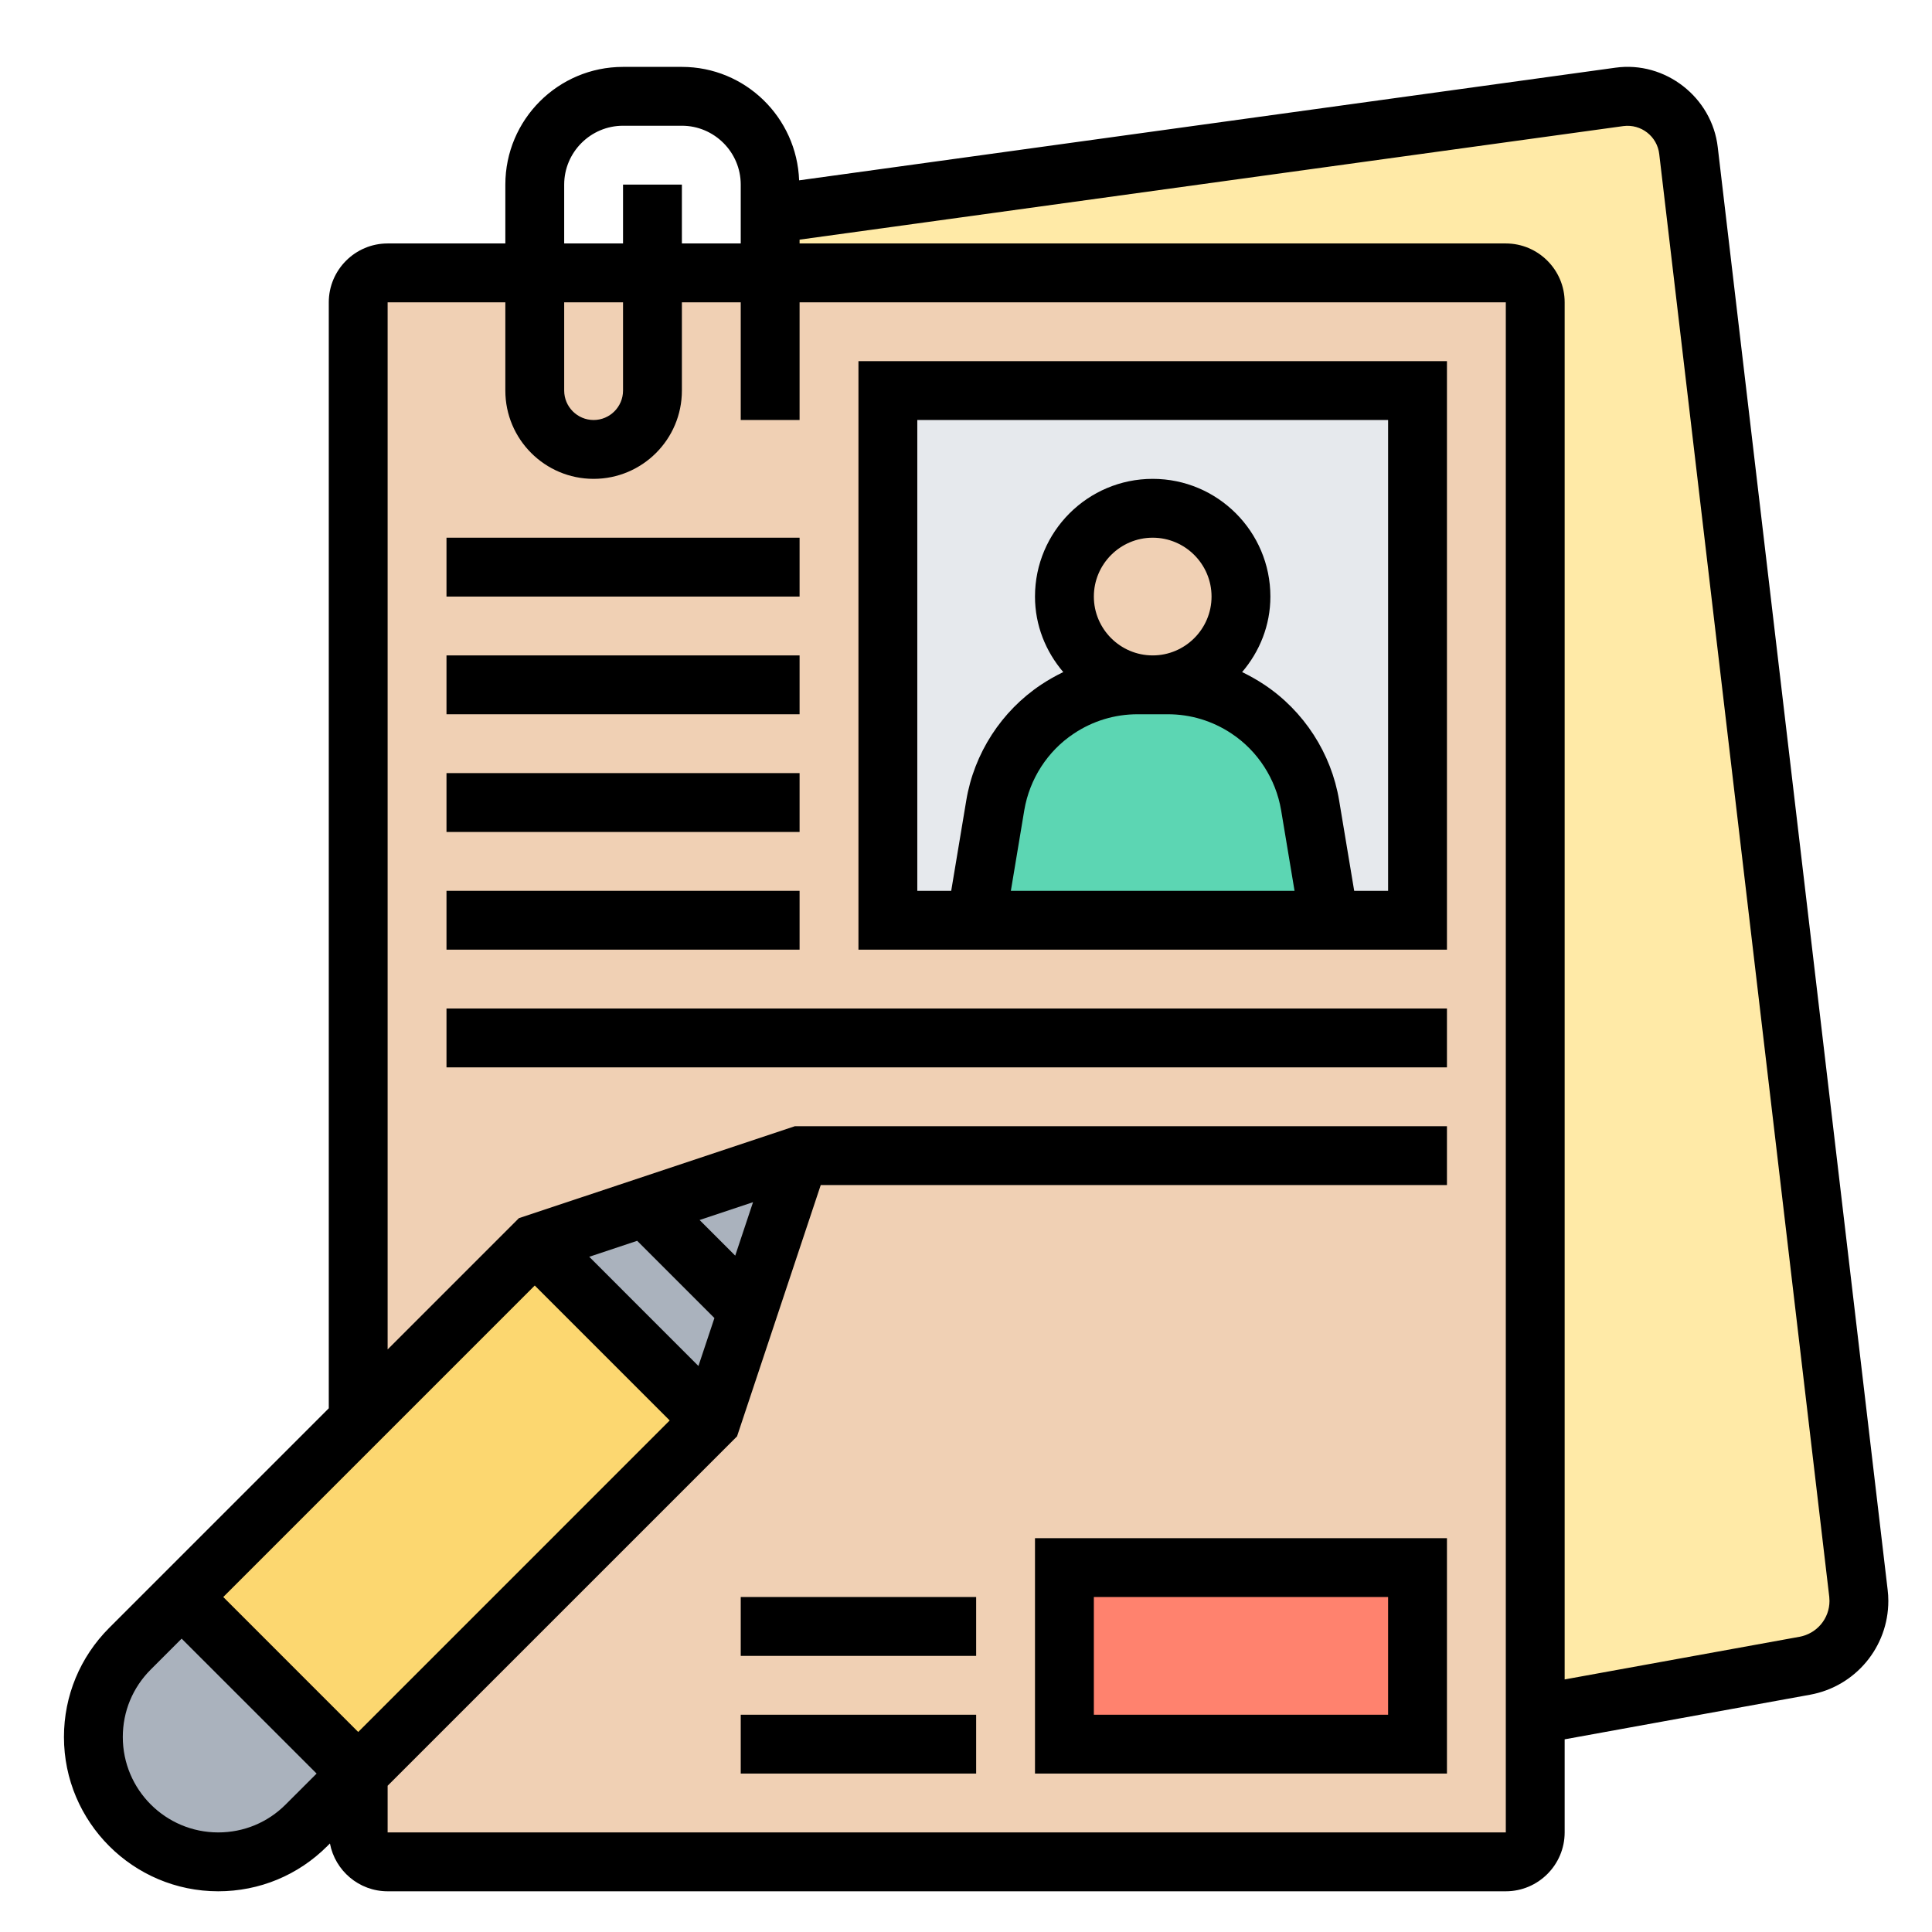 <?xml version="1.0" encoding="UTF-8"?>
<svg xmlns="http://www.w3.org/2000/svg" xmlns:xlink="http://www.w3.org/1999/xlink" width="375pt" height="375pt" viewBox="0 0 375 375" version="1.2">
<defs>
<clipPath id="clip1">
  <path d="M 12 12 L 367 12 L 367 367.098 L 12 367.098 Z M 12 12 "/>
</clipPath>
</defs>
<g id="surface1">
<rect x="0" y="0" width="375" height="375" style="fill:rgb(100%,100%,100%);fill-opacity:1;stroke:none;"/>
<rect x="0" y="0" width="375" height="375" style="fill:rgb(100%,100%,100%);fill-opacity:1;stroke:none;"/>
<rect x="0" y="0" width="375" height="375" style="fill:rgb(100%,100%,100%);fill-opacity:1;stroke:none;"/>
<path style=" stroke:none;fill-rule:nonzero;fill:rgb(100%,91.759%,65.489%);fill-opacity:1;" d="M 360.703 309.246 C 360.746 309.758 360.812 310.203 360.812 310.719 C 360.812 316.898 356.418 322.207 350.305 323.301 L 297.988 332.828 L 297.988 58.676 C 297.988 55.531 295.422 52.965 292.277 52.965 L 149.488 52.965 L 149.488 41.543 L 314.32 18.809 C 314.832 18.762 315.41 18.695 315.926 18.695 C 321.973 18.695 327.059 23.203 327.75 29.27 L 360.703 309.246 "/>
<path style=" stroke:none;fill-rule:nonzero;fill:rgb(94.119%,81.569%,70.589%);fill-opacity:1;" d="M 292.277 52.965 L 75.238 52.965 C 72.094 52.965 69.527 55.531 69.527 58.676 L 69.527 355.672 C 69.527 358.82 72.094 361.383 75.238 361.383 L 292.277 361.383 C 295.422 361.383 297.988 358.82 297.988 355.672 L 297.988 58.676 C 297.988 55.531 295.422 52.965 292.277 52.965 "/>
<path style=" stroke:none;fill-rule:nonzero;fill:rgb(100%,50.98%,43.14%);fill-opacity:1;" d="M 275.141 304.27 L 275.141 338.539 L 206.605 338.539 L 206.605 304.27 L 275.141 304.27 "/>
<path style=" stroke:none;fill-rule:nonzero;fill:rgb(66.669%,69.8%,74.12%);fill-opacity:1;" d="M 69.527 344.25 L 59.465 354.312 C 54.961 358.82 48.801 361.383 42.332 361.383 C 35.66 361.383 29.613 358.641 25.195 354.312 C 20.867 349.895 18.125 343.848 18.125 337.18 C 18.125 330.707 20.691 324.551 25.195 320.043 L 35.258 309.98 L 69.527 344.25 "/>
<path style=" stroke:none;fill-rule:nonzero;fill:rgb(66.669%,69.8%,74.12%);fill-opacity:1;" d="M 145.207 254.293 L 138.066 275.711 L 103.797 241.445 L 125.215 234.305 L 145.207 254.293 "/>
<path style=" stroke:none;fill-rule:nonzero;fill:rgb(66.669%,69.8%,74.12%);fill-opacity:1;" d="M 155.199 224.309 L 145.207 254.293 L 125.215 234.305 Z M 155.199 224.309 "/>
<path style=" stroke:none;fill-rule:nonzero;fill:rgb(98.819%,84.309%,43.919%);fill-opacity:1;" d="M 138.066 275.711 L 69.527 344.25 L 35.258 309.98 L 103.797 241.445 L 138.066 275.711 "/>
<path style=" stroke:none;fill-rule:nonzero;fill:rgb(90.199%,91.37%,92.94%);fill-opacity:1;" d="M 275.141 75.812 L 275.141 178.617 L 258.008 178.617 L 254.281 156.285 C 253.031 148.699 248.637 141.895 242.188 137.609 C 237.613 134.578 232.195 132.926 226.707 132.926 L 223.738 132.926 C 233.219 132.926 240.871 125.273 240.871 115.793 C 240.871 106.309 233.219 98.656 223.738 98.656 C 214.258 98.656 206.605 106.309 206.605 115.793 C 206.605 125.273 214.258 132.926 223.738 132.926 L 220.77 132.926 C 215.281 132.926 209.859 134.578 205.289 137.609 C 198.84 141.895 194.445 148.699 193.195 156.285 L 189.469 178.617 L 172.336 178.617 L 172.336 75.812 L 275.141 75.812 "/>
<path style=" stroke:none;fill-rule:nonzero;fill:rgb(36.079%,83.919%,70.2%);fill-opacity:1;" d="M 254.281 156.285 L 258.008 178.617 L 189.469 178.617 L 193.195 156.285 C 194.445 148.699 198.84 141.895 205.289 137.609 C 209.859 134.578 215.281 132.926 220.77 132.926 L 226.707 132.926 C 232.195 132.926 237.613 134.578 242.188 137.609 C 248.637 141.895 253.031 148.699 254.281 156.285 "/>
<path style=" stroke:none;fill-rule:nonzero;fill:rgb(94.119%,81.569%,70.589%);fill-opacity:1;" d="M 223.738 98.656 C 233.219 98.656 240.871 106.309 240.871 115.793 C 240.871 125.273 233.219 132.926 223.738 132.926 C 214.258 132.926 206.605 125.273 206.605 115.793 C 206.605 106.309 214.258 98.656 223.738 98.656 "/>
<path style=" stroke:none;fill-rule:nonzero;fill:rgb(0%,0%,0%);fill-opacity:1;" d="M 178.047 81.523 L 269.43 81.523 L 269.43 172.906 L 262.848 172.906 L 259.926 155.371 C 258.41 146.223 253.098 138.012 245.379 132.883 C 243.996 131.965 242.566 131.164 241.094 130.449 C 244.488 126.477 246.582 121.391 246.582 115.793 C 246.582 103.188 236.344 92.945 223.738 92.945 C 211.133 92.945 200.891 103.188 200.891 115.793 C 200.891 121.391 202.988 126.477 206.379 130.449 C 204.906 131.164 203.48 131.965 202.098 132.883 C 194.379 138.012 189.066 146.223 187.551 155.371 L 184.629 172.906 L 178.047 172.906 Z M 208.434 142.387 C 212.113 139.93 216.375 138.637 220.793 138.637 L 226.684 138.637 C 231.102 138.637 235.363 139.93 239.043 142.387 C 244.152 145.777 247.633 151.199 248.66 157.242 L 251.27 172.906 L 196.207 172.906 L 198.816 157.242 C 199.844 151.199 203.324 145.777 208.434 142.387 Z M 223.738 127.215 C 217.445 127.215 212.316 122.082 212.316 115.793 C 212.316 109.5 217.445 104.367 223.738 104.367 C 230.031 104.367 235.16 109.5 235.16 115.793 C 235.16 122.082 230.031 127.215 223.738 127.215 Z M 280.852 184.328 L 280.852 70.098 L 166.625 70.098 L 166.625 184.328 L 280.852 184.328 "/>
<path style=" stroke:none;fill-rule:nonzero;fill:rgb(0%,0%,0%);fill-opacity:1;" d="M 155.199 104.367 L 86.664 104.367 L 86.664 115.793 L 155.199 115.793 L 155.199 104.367 "/>
<path style=" stroke:none;fill-rule:nonzero;fill:rgb(0%,0%,0%);fill-opacity:1;" d="M 155.199 127.215 L 86.664 127.215 L 86.664 138.637 L 155.199 138.637 L 155.199 127.215 "/>
<path style=" stroke:none;fill-rule:nonzero;fill:rgb(0%,0%,0%);fill-opacity:1;" d="M 155.199 150.059 L 86.664 150.059 L 86.664 161.484 L 155.199 161.484 L 155.199 150.059 "/>
<path style=" stroke:none;fill-rule:nonzero;fill:rgb(0%,0%,0%);fill-opacity:1;" d="M 155.199 172.906 L 86.664 172.906 L 86.664 184.328 L 155.199 184.328 L 155.199 172.906 "/>
<path style=" stroke:none;fill-rule:nonzero;fill:rgb(0%,0%,0%);fill-opacity:1;" d="M 86.664 207.176 L 280.852 207.176 L 280.852 195.75 L 86.664 195.75 L 86.664 207.176 "/>
<path style=" stroke:none;fill-rule:nonzero;fill:rgb(0%,0%,0%);fill-opacity:1;" d="M 212.316 309.98 L 269.43 309.98 L 269.43 332.828 L 212.316 332.828 Z M 200.891 344.25 L 280.852 344.25 L 280.852 298.559 L 200.891 298.559 L 200.891 344.25 "/>
<path style=" stroke:none;fill-rule:nonzero;fill:rgb(0%,0%,0%);fill-opacity:1;" d="M 143.777 344.25 L 189.469 344.25 L 189.469 332.828 L 143.777 332.828 L 143.777 344.25 "/>
<path style=" stroke:none;fill-rule:nonzero;fill:rgb(0%,0%,0%);fill-opacity:1;" d="M 143.777 321.406 L 189.469 321.406 L 189.469 309.98 L 143.777 309.98 L 143.777 321.406 "/>
<g clip-path="url(#clip1)" clip-rule="nonzero">
<path style=" stroke:none;fill-rule:nonzero;fill:rgb(0%,0%,0%);fill-opacity:1;" d="M 349.277 317.699 L 303.699 325.977 L 303.699 58.676 C 303.699 52.383 298.566 47.254 292.277 47.254 L 155.199 47.254 L 155.199 46.516 L 315.098 24.473 C 318.535 24.027 321.68 26.48 322.059 29.918 L 355.059 309.938 C 355.078 310.203 355.102 310.473 355.102 310.738 C 355.102 314.152 352.672 317.074 349.277 317.699 Z M 292.277 355.672 L 75.238 355.672 L 75.238 346.613 L 143.062 278.793 L 159.305 230.02 L 280.852 230.02 L 280.852 218.598 L 154.285 218.598 L 100.719 236.445 L 75.238 261.926 L 75.238 58.676 L 98.086 58.676 L 98.086 75.812 C 98.086 85.27 105.762 92.945 115.219 92.945 C 124.68 92.945 132.355 85.27 132.355 75.812 L 132.355 58.676 L 143.777 58.676 L 143.777 81.523 L 155.199 81.523 L 155.199 58.676 L 292.277 58.676 Z M 42.355 355.672 C 32.137 355.672 23.836 347.375 23.836 337.156 C 23.836 332.203 25.754 327.562 29.258 324.059 L 35.258 318.059 L 61.453 344.25 L 55.449 350.25 C 51.949 353.754 47.309 355.672 42.355 355.672 Z M 103.797 249.52 L 129.988 275.711 L 69.527 336.176 L 43.336 309.98 Z M 123.676 240.84 L 138.668 255.832 L 135.566 265.137 L 114.371 243.941 Z M 142.707 243.719 L 135.789 236.805 L 146.164 233.344 Z M 109.508 58.676 L 120.93 58.676 L 120.93 75.812 C 120.93 78.957 118.367 81.523 115.219 81.523 C 112.074 81.523 109.508 78.957 109.508 75.812 Z M 109.508 35.832 C 109.508 29.539 114.641 24.406 120.93 24.406 L 132.355 24.406 C 138.645 24.406 143.777 29.539 143.777 35.832 L 143.777 47.254 L 132.355 47.254 L 132.355 35.832 L 120.93 35.832 L 120.93 47.254 L 109.508 47.254 Z M 366.391 308.574 L 333.418 28.602 C 332.324 18.898 323.219 11.781 313.539 13.141 L 155.109 35.004 C 154.664 22.801 144.668 12.984 132.355 12.984 L 120.93 12.984 C 108.324 12.984 98.086 23.227 98.086 35.832 L 98.086 47.254 L 75.238 47.254 C 68.949 47.254 63.816 52.383 63.816 58.676 L 63.816 273.348 L 21.18 315.984 C 15.535 321.648 12.414 329.168 12.414 337.156 C 12.414 353.664 25.844 367.098 42.355 367.098 C 50.363 367.098 57.883 363.973 63.527 358.328 L 64.039 357.816 C 65.043 363.102 69.684 367.098 75.238 367.098 L 292.277 367.098 C 298.566 367.098 303.699 361.965 303.699 355.672 L 303.699 337.602 L 351.332 328.945 C 360.145 327.34 366.523 319.688 366.523 310.738 C 366.523 310.004 366.48 309.266 366.391 308.574 "/>
</g>
</g>
</svg>
